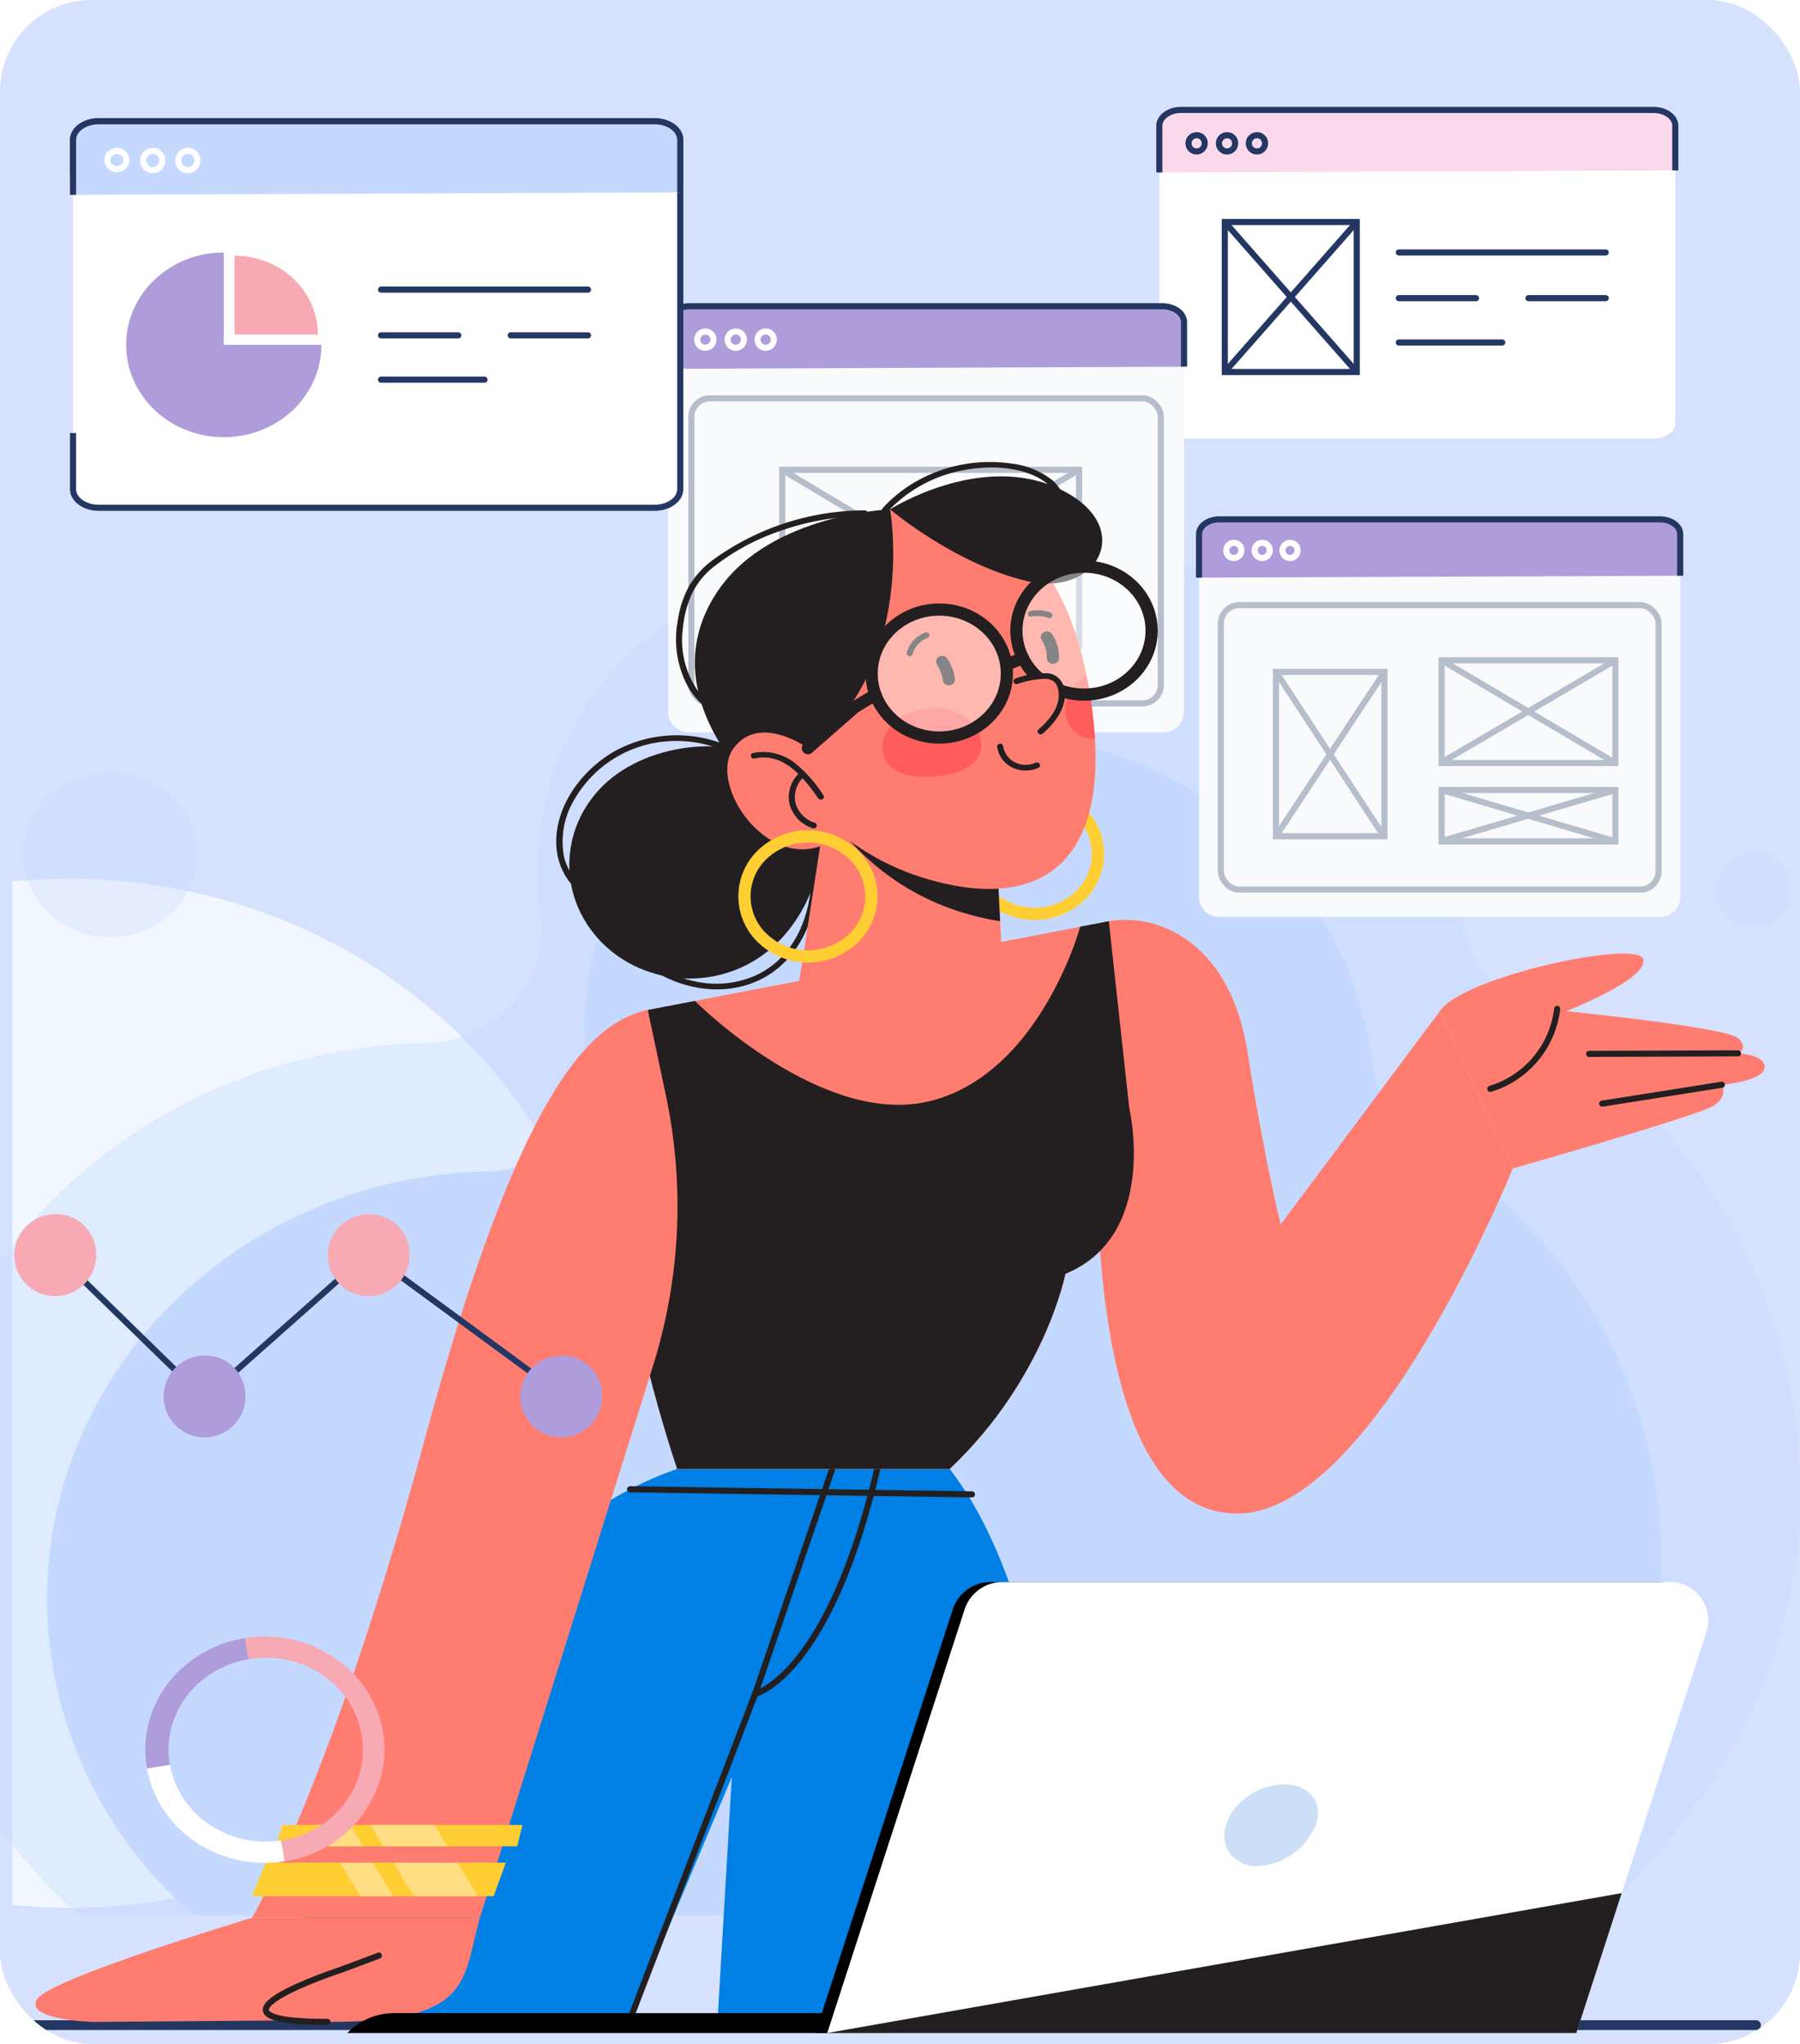 <svg xmlns="http://www.w3.org/2000/svg" xmlns:xlink="http://www.w3.org/1999/xlink" width="295" height="335" viewBox="0 0 295 335">
  <defs>
    <clipPath id="clip-path">
      <rect id="Rectángulo_403813" data-name="Rectángulo 403813" width="295" height="335" rx="15" fill="#d6e1fd" opacity="0.49"/>
    </clipPath>
    <clipPath id="clip-path-2">
      <rect id="Rectángulo_403795" data-name="Rectángulo 403795" width="138" height="285" fill="#f2f6ff" opacity="0.4"/>
    </clipPath>
    <filter id="Elipse_11714" x="-152.842" y="68.91" width="328.465" height="318.899" filterUnits="userSpaceOnUse">
      <feOffset dx="9.39" dy="9.39" input="SourceAlpha"/>
      <feGaussianBlur stdDeviation="25.04" result="blur"/>
      <feFlood flood-opacity="0.078"/>
      <feComposite operator="in" in2="blur"/>
      <feComposite in="SourceGraphic"/>
    </filter>
    <clipPath id="clip-path-3">
      <rect id="Rectángulo_403811" data-name="Rectángulo 403811" width="283.377" height="256.154" fill="none"/>
    </clipPath>
    <clipPath id="clip-path-5">
      <rect id="Rectángulo_403808" data-name="Rectángulo 403808" width="22.161" height="20.972" fill="none"/>
    </clipPath>
    <clipPath id="clip-path-7">
      <rect id="Rectángulo_403812" data-name="Rectángulo 403812" width="223.071" height="73.905" fill="none"/>
    </clipPath>
  </defs>
  <g id="Enmascarar_grupo_1098749" data-name="Enmascarar grupo 1098749" clip-path="url(#clip-path)">
    <rect id="Rectángulo_403794" data-name="Rectángulo 403794" width="295" height="335" rx="15" fill="#d6e1fd"/>
    <g id="Enmascarar_grupo_1098748" data-name="Enmascarar grupo 1098748" transform="translate(2 90)" clip-path="url(#clip-path-2)">
      <g transform="matrix(1, 0, 0, 1, -2, -90)" filter="url(#Elipse_11714)">
        <ellipse id="Elipse_11714-2" data-name="Elipse 11714" cx="89.112" cy="84.33" rx="89.112" ry="84.33" transform="translate(-87.11 134.64)" fill="#f2f6ff"/>
      </g>
    </g>
    <g id="Grupo_1102988" data-name="Grupo 1102988" transform="translate(-15.107 18.019)">
      <g id="Grupo_1102978" data-name="Grupo 1102978" transform="translate(0 68.269)">
        <g id="Grupo_1102975" data-name="Grupo 1102975" opacity="0.41">
          <path id="Trazado_885016" data-name="Trazado 885016" d="M472.395,332.127c1.71-36.195-17.226-67.28-45.8-84.8a20,20,0,0,1-9.54-14.692c-.038-.327-.077-.655-.125-.973-5.236-39.74-44.492-67.661-86.294-62.279-39.986,5.146-68.78,25.148-64.524,63.652.019.182.038.445.067.782.74,10.492-7.965,19.32-19.042,19.566-2.325.055-4.66.191-7.013.427-47.711,4.719-82.317,45.286-77.235,90.582a80.695,80.695,0,0,0,27.746,51.969h248.68C458.224,379.241,471.29,355.493,472.395,332.127Z" transform="translate(-162.394 -168.719)" fill="#c5d9ff"/>
        </g>
        <ellipse id="Elipse_11715" data-name="Elipse 11715" cx="14.219" cy="13.456" rx="14.219" ry="13.456" transform="translate(18.971 40.405)" fill="#c5d9ff" opacity="0.31"/>
        <ellipse id="Elipse_11716" data-name="Elipse 11716" cx="9.031" cy="8.546" rx="9.031" ry="8.546" transform="translate(265.153 7.574)" fill="#c5d9ff" opacity="0.31"/>
        <path id="Trazado_885017" data-name="Trazado 885017" d="M483.178,233.249a6.158,6.158,0,1,1-6.149-5.819A5.99,5.99,0,0,1,483.178,233.249Z" transform="translate(-174.503 -174.051)" fill="#c5d9ff" opacity="0.31"/>
        <path id="Trazado_885018" data-name="Trazado 885018" d="M450.528,344.918c1.46-30.867-14.69-57.379-39.064-72.326a17.076,17.076,0,0,1-8.138-12.529c-.029-.273-.067-.555-.106-.836-4.467-33.894-37.94-57.706-73.593-53.114C295.521,210.5,270.974,227.561,274.6,260.4c.019.155.038.382.058.664.634,8.946-6.793,16.474-16.237,16.684q-2.969.068-5.985.364c-40.688,4.028-70.2,38.622-65.869,77.253a68.773,68.773,0,0,0,23.663,44.314H422.321c16.121-14.6,27.266-34.858,28.208-54.778Z" transform="translate(-163.327 -172.064)" fill="#c5d9ff"/>
        <path id="Trazado_885019" data-name="Trazado 885019" d="M465.634,419.82H171.865a.8.8,0,1,1,0-1.6H465.634a.8.8,0,1,1,0,1.6Z" transform="translate(-162.733 -173.398)" fill="#243762"/>
      </g>
      <g id="Grupo_1102987" data-name="Grupo 1102987" transform="translate(205.107 0)">
        <g id="Grupo_1102986" data-name="Grupo 1102986">
          <g id="Grupo_1102985" data-name="Grupo 1102985">
            <path id="Trazado_885054" data-name="Trazado 885054" d="M419.111,276.411H341.694c-1.979,0-3.574-1.164-3.574-2.6V225.16c0-1.437,1.6-2.6,3.574-2.6h77.417c1.979,0,3.574,1.164,3.574,2.6v48.65C422.685,275.247,421.081,276.411,419.111,276.411Z" transform="translate(-338.11 -222.56)" fill="#fff"/>
            <rect id="Rectángulo_403798" data-name="Rectángulo 403798" width="21.626" height="24.584" transform="translate(10.732 18.365)" fill="none" stroke="#243762" stroke-miterlimit="10" stroke-width="1"/>
            <line id="Línea_771" data-name="Línea 771" x2="21.626" y2="24.584" transform="translate(10.732 18.365)" fill="none" stroke="#243762" stroke-miterlimit="10" stroke-width="1"/>
            <line id="Línea_772" data-name="Línea 772" x1="21.626" y2="24.584" transform="translate(10.732 18.365)" fill="none" stroke="#243762" stroke-miterlimit="10" stroke-width="1"/>
            <path id="Trazado_885055" data-name="Trazado 885055" d="M338.11,232.806V225.16c0-1.437,1.6-2.6,3.574-2.6H419.1c1.979,0,3.574,1.164,3.574,2.6v7.31" transform="translate(-338.11 -222.56)" fill="#f9d9eb" stroke="#243762" stroke-miterlimit="10" stroke-width="1"/>
            <path id="Trazado_885056" data-name="Trazado 885056" d="M422.175,233.47h0Z" transform="translate(-338.11 -223.551)" fill="#f7a9b4" stroke="#243762" stroke-miterlimit="10" stroke-width="1"/>
            <path id="Trazado_885057" data-name="Trazado 885057" d="M345.742,228.375a1.328,1.328,0,1,1-1.326-1.255A1.294,1.294,0,0,1,345.742,228.375Z" transform="translate(-338.305 -222.974)" fill="none" stroke="#243762" stroke-miterlimit="10" stroke-width="1"/>
            <path id="Trazado_885058" data-name="Trazado 885058" d="M350.932,228.375a1.328,1.328,0,1,1-1.326-1.255A1.294,1.294,0,0,1,350.932,228.375Z" transform="translate(-338.509 -222.974)" fill="none" stroke="#243762" stroke-miterlimit="10" stroke-width="1"/>
            <path id="Trazado_885059" data-name="Trazado 885059" d="M356.032,228.375a1.328,1.328,0,1,1-1.326-1.255A1.294,1.294,0,0,1,356.032,228.375Z" transform="translate(-338.709 -222.974)" fill="none" stroke="#243762" stroke-miterlimit="10" stroke-width="1"/>
            <line id="Línea_773" data-name="Línea 773" x2="33.914" transform="translate(39.247 23.357)" fill="#f7a9b4" stroke="#243762" stroke-linecap="round" stroke-miterlimit="10" stroke-width="1"/>
            <line id="Línea_774" data-name="Línea 774" x2="16.957" transform="translate(39.247 38.113)" fill="#f7a9b4" stroke="#243762" stroke-linecap="round" stroke-miterlimit="10" stroke-width="1"/>
            <line id="Línea_775" data-name="Línea 775" x2="12.663" transform="translate(39.247 30.849)" fill="#f7a9b4" stroke="#243762" stroke-linecap="round" stroke-miterlimit="10" stroke-width="1"/>
            <line id="Línea_776" data-name="Línea 776" x2="12.663" transform="translate(60.498 30.849)" fill="#f7a9b4" stroke="#243762" stroke-linecap="round" stroke-miterlimit="10" stroke-width="1"/>
          </g>
        </g>
      </g>
    </g>
    <g id="Grupo_1103011" data-name="Grupo 1103011" transform="translate(11.971 19.873)">
      <g id="Grupo_1102981" data-name="Grupo 1102981" transform="translate(97.514 30.319)">
        <path id="Trazado_885037" data-name="Trazado 885037" d="M377.751,256.6H300.334a3.474,3.474,0,0,1-3.574-3.373V190.123a3.48,3.48,0,0,1,3.574-3.373h77.417a3.474,3.474,0,0,1,3.574,3.373v63.106A3.48,3.48,0,0,1,377.751,256.6Z" transform="translate(-296.75 -186.75)" fill="#fff"/>
        <path id="Trazado_885038" data-name="Trazado 885038" d="M377.751,256.6H300.334a3.474,3.474,0,0,1-3.574-3.373V190.123a3.48,3.48,0,0,1,3.574-3.373h77.417a3.474,3.474,0,0,1,3.574,3.373v63.106A3.48,3.48,0,0,1,377.751,256.6Z" transform="translate(-296.75 -186.75)" fill="#ecf1f7" opacity="0.36"/>
        <path id="Trazado_885039" data-name="Trazado 885039" d="M296.75,197V189.35c0-1.437,1.6-2.6,3.574-2.6h77.417c1.979,0,3.574,1.164,3.574,2.6v7.31" transform="translate(-296.75 -186.75)" fill="#af9cda" stroke="#243762" stroke-miterlimit="10" stroke-width="1"/>
        <path id="Trazado_885040" data-name="Trazado 885040" d="M380.815,197.66h0Z" transform="translate(-296.75 -187.741)" fill="#f7a9b4" stroke="#243762" stroke-miterlimit="10" stroke-width="1"/>
        <path id="Trazado_885041" data-name="Trazado 885041" d="M304.382,192.565a1.328,1.328,0,1,1-1.326-1.255A1.294,1.294,0,0,1,304.382,192.565Z" transform="translate(-296.945 -187.164)" fill="none" stroke="#fff" stroke-miterlimit="10" stroke-width="1"/>
        <path id="Trazado_885042" data-name="Trazado 885042" d="M309.572,192.565a1.328,1.328,0,1,1-1.326-1.255A1.294,1.294,0,0,1,309.572,192.565Z" transform="translate(-297.149 -187.164)" fill="none" stroke="#fff" stroke-miterlimit="10" stroke-width="1"/>
        <path id="Trazado_885043" data-name="Trazado 885043" d="M314.672,192.565a1.328,1.328,0,1,1-1.326-1.255A1.294,1.294,0,0,1,314.672,192.565Z" transform="translate(-297.349 -187.164)" fill="none" stroke="#fff" stroke-miterlimit="10" stroke-width="1"/>
        <g id="Grupo_1102980" data-name="Grupo 1102980" transform="translate(3.824 15.092)" opacity="0.31">
          <rect id="Rectángulo_403797" data-name="Rectángulo 403797" width="76.937" height="49.996" rx="3.02" fill="none" stroke="#243762" stroke-miterlimit="10" stroke-width="1"/>
          <path id="Trazado_885044" data-name="Trazado 885044" d="M364.873,245.125H316.23V216.24h48.643Z" transform="translate(-301.338 -204.521)" fill="none" stroke="#243762" stroke-miterlimit="10" stroke-width="1"/>
          <line id="Línea_769" data-name="Línea 769" x1="47.519" y1="28.421" transform="translate(14.892 11.719)" fill="none" stroke="#243762" stroke-miterlimit="10" stroke-width="1"/>
          <line id="Línea_770" data-name="Línea 770" y1="28.885" x2="48.643" transform="translate(14.892 11.719)" fill="none" stroke="#243762" stroke-miterlimit="10" stroke-width="1"/>
        </g>
      </g>
      <g id="Grupo_1103016" data-name="Grupo 1103016" transform="translate(184.54 65.245)">
        <path id="Trazado_885020" data-name="Trazado 885020" d="M400.815,392.508H328.623a3.239,3.239,0,0,1-3.333-3.145V330.515a3.245,3.245,0,0,1,3.333-3.145h72.192a3.239,3.239,0,0,1,3.333,3.145v58.847A3.245,3.245,0,0,1,400.815,392.508Z" transform="translate(-325.281 -327.37)" fill="#fff"/>
        <path id="Trazado_885021" data-name="Trazado 885021" d="M400.815,392.508H328.623a3.239,3.239,0,0,1-3.333-3.145V330.515a3.245,3.245,0,0,1,3.333-3.145h72.192a3.239,3.239,0,0,1,3.333,3.145v58.847A3.245,3.245,0,0,1,400.815,392.508Z" transform="translate(-325.281 -327.37)" fill="#ecf1f7" opacity="0.36"/>
        <path id="Trazado_885022" data-name="Trazado 885022" d="M325.28,336.925v-7.13c0-1.34,1.5-2.425,3.333-2.425H400.8c1.846,0,3.333,1.085,3.333,2.425v6.816" transform="translate(-325.28 -327.37)" fill="#af9cda" stroke="#243762" stroke-miterlimit="10" stroke-width="1"/>
        <path id="Trazado_885023" data-name="Trazado 885023" d="M403.671,338.27h0Z" transform="translate(-325.28 -329.029)" fill="#f7a9b4" stroke="#243762" stroke-miterlimit="10" stroke-width="1"/>
        <path id="Trazado_885024" data-name="Trazado 885024" d="M332.733,333.09a1.238,1.238,0,1,1-1.236-1.17A1.207,1.207,0,0,1,332.733,333.09Z" transform="translate(-325.798 -328.062)" fill="none" stroke="#fff" stroke-miterlimit="10" stroke-width="1"/>
        <path id="Trazado_885025" data-name="Trazado 885025" d="M337.923,333.09a1.238,1.238,0,1,1-1.236-1.17A1.207,1.207,0,0,1,337.923,333.09Z" transform="translate(-326.339 -328.062)" fill="none" stroke="#fff" stroke-miterlimit="10" stroke-width="1"/>
        <path id="Trazado_885026" data-name="Trazado 885026" d="M343.013,333.09a1.238,1.238,0,1,1-1.236-1.17A1.207,1.207,0,0,1,343.013,333.09Z" transform="translate(-326.868 -328.062)" fill="none" stroke="#fff" stroke-miterlimit="10" stroke-width="1"/>
        <g id="Grupo_1102976" data-name="Grupo 1102976" transform="translate(3.566 14.065)" opacity="0.31">
          <rect id="Rectángulo_403796" data-name="Rectángulo 403796" width="71.744" height="46.622" rx="3.02" fill="none" stroke="#243762" stroke-miterlimit="10" stroke-width="1"/>
          <path id="Trazado_885027" data-name="Trazado 885027" d="M357.134,383.794H339.35V356.85h17.784Z" transform="translate(-330.31 -345.922)" fill="none" stroke="#243762" stroke-miterlimit="10" stroke-width="1"/>
          <line id="Línea_759" data-name="Línea 759" x1="17.381" y1="26.503" transform="translate(9.04 10.928)" fill="none" stroke="#243762" stroke-miterlimit="10" stroke-width="1"/>
          <line id="Línea_760" data-name="Línea 760" y1="26.944" x2="17.784" transform="translate(9.04 10.928)" fill="none" stroke="#243762" stroke-miterlimit="10" stroke-width="1"/>
          <path id="Trazado_885028" data-name="Trazado 885028" d="M369.66,371.458V354.62h28.472v16.838Z" transform="translate(-333.466 -345.582)" fill="none" stroke="#243762" stroke-miterlimit="10" stroke-width="1"/>
          <line id="Línea_761" data-name="Línea 761" y1="16.448" x2="28.006" transform="translate(36.66 9.038)" fill="none" stroke="#243762" stroke-miterlimit="10" stroke-width="1"/>
          <line id="Línea_762" data-name="Línea 762" x2="28.472" y2="16.838" transform="translate(36.194 9.038)" fill="none" stroke="#243762" stroke-miterlimit="10" stroke-width="1"/>
          <path id="Trazado_885029" data-name="Trazado 885029" d="M369.66,388.119V379.7h28.472v8.419Z" transform="translate(-333.466 -349.399)" fill="none" stroke="#243762" stroke-miterlimit="10" stroke-width="1"/>
          <line id="Línea_763" data-name="Línea 763" y1="8.224" x2="28.006" transform="translate(36.66 30.301)" fill="none" stroke="#243762" stroke-miterlimit="10" stroke-width="1"/>
          <line id="Línea_764" data-name="Línea 764" x2="28.472" y2="8.419" transform="translate(36.194 30.301)" fill="none" stroke="#243762" stroke-miterlimit="10" stroke-width="1"/>
        </g>
      </g>
      <g id="Grupo_1102979" data-name="Grupo 1102979" transform="translate(0 0)">
        <path id="Trazado_885030" data-name="Trazado 885030" d="M383.74,303.236v-5.791c0-1.691,1.883-3.055,4.208-3.055h91.1c2.325,0,4.208,1.373,4.208,3.055v57.242c0,1.691-1.883,3.055-4.208,3.055h-91.1c-2.325,0-4.208-1.373-4.208-3.055V345.5" transform="translate(-383.74 -294.39)" fill="#fff" stroke="#243762" stroke-miterlimit="10" stroke-width="1"/>
        <path id="Trazado_885031" data-name="Trazado 885031" d="M383.74,306.446v-9c0-1.691,1.883-3.055,4.208-3.055h91.1c2.325,0,4.208,1.373,4.208,3.055v8.61" transform="translate(-383.74 -294.39)" fill="#c5d9ff" stroke="#243762" stroke-miterlimit="10" stroke-width="1"/>
        <path id="Trazado_885032" data-name="Trazado 885032" d="M482.659,307.22h0Z" transform="translate(-383.74 -295.555)" fill="#f7a9b4" stroke="#243762" stroke-miterlimit="10" stroke-width="1"/>
        <ellipse id="Elipse_11717" data-name="Elipse 11717" cx="1.566" cy="1.482" rx="1.566" ry="1.482" transform="translate(5.62 4.873)" fill="none" stroke="#fff" stroke-miterlimit="10" stroke-width="1"/>
        <path id="Trazado_885033" data-name="Trazado 885033" d="M398.832,301.232a1.568,1.568,0,1,1-1.566-1.482A1.526,1.526,0,0,1,398.832,301.232Z" transform="translate(-384.209 -294.877)" fill="none" stroke="#fff" stroke-miterlimit="10" stroke-width="1"/>
        <path id="Trazado_885034" data-name="Trazado 885034" d="M404.822,301.232a1.568,1.568,0,1,1-1.566-1.482A1.526,1.526,0,0,1,404.822,301.232Z" transform="translate(-384.444 -294.877)" fill="none" stroke="#fff" stroke-miterlimit="10" stroke-width="1"/>
        <path id="Trazado_885035" data-name="Trazado 885035" d="M408.8,333.178V318.04c-8.829,0-16,6.773-16,15.138s7.158,15.138,16,15.138,16-6.773,16-15.138Z" transform="translate(-384.096 -296.538)" fill="#af9cda"/>
        <path id="Trazado_885036" data-name="Trazado 885036" d="M424.952,331.559c0-7.146-6.12-12.929-13.662-12.929v12.929Z" transform="translate(-384.821 -296.591)" fill="#f7a9b4"/>
        <line id="Línea_765" data-name="Línea 765" x2="33.914" transform="translate(50.478 27.594)" fill="#f7a9b4" stroke="#243762" stroke-linecap="round" stroke-miterlimit="10" stroke-width="1"/>
        <line id="Línea_766" data-name="Línea 766" x2="16.957" transform="translate(50.478 42.35)" fill="#f7a9b4" stroke="#243762" stroke-linecap="round" stroke-miterlimit="10" stroke-width="1"/>
        <line id="Línea_767" data-name="Línea 767" x2="12.663" transform="translate(50.478 35.085)" fill="#f7a9b4" stroke="#243762" stroke-linecap="round" stroke-miterlimit="10" stroke-width="1"/>
        <line id="Línea_768" data-name="Línea 768" x2="12.663" transform="translate(71.73 35.085)" fill="#f7a9b4" stroke="#243762" stroke-linecap="round" stroke-miterlimit="10" stroke-width="1"/>
      </g>
    </g>
    <g id="Grupo_1103010" data-name="Grupo 1103010" transform="translate(5.811 75.706)">
      <g id="Grupo_1103009" data-name="Grupo 1103009" clip-path="url(#clip-path-3)">
        <g id="Grupo_1103008" data-name="Grupo 1103008">
          <g id="Grupo_1103007" data-name="Grupo 1103007" clip-path="url(#clip-path-3)">
            <path id="Trazado_885060" data-name="Trazado 885060" d="M149.832,174.412c21.386,27.451,19.066,90.2,19.066,90.2h-57.1l2.327-39.713-16.67,39.713H37.691s23.144-75.086,67.481-90.2Z" transform="translate(0 -9.361)" fill="#007fe5"/>
            <path id="Trazado_885061" data-name="Trazado 885061" d="M97.451,264.565l20.506-53.343s12.241-2.932,20.2-37.689" transform="translate(0 -9.314)" fill="none" stroke="#231f20" stroke-linecap="round" stroke-miterlimit="10" stroke-width="1"/>
            <line id="Línea_777" data-name="Línea 777" y1="36.857" x2="12.617" transform="translate(117.958 165.051)" fill="none" stroke="#231f20" stroke-linecap="round" stroke-miterlimit="10" stroke-width="1"/>
            <line id="Línea_778" data-name="Línea 778" x1="56.03" y1="0.837" transform="translate(97.451 168.377)" fill="none" stroke="#231f20" stroke-linecap="round" stroke-miterlimit="10" stroke-width="1"/>
            <path id="Trazado_885062" data-name="Trazado 885062" d="M175.91,79.53c8.764-1.445,20.032,4.084,22.744,21.461s5.425,28.237,5.425,28.237l26.083-34.951,11.954,25.775s-22.8,56.566-45.131,56.566c-32.829,0-21.075-97.088-21.075-97.088" transform="translate(0 -4.257)" fill="#ff7d70"/>
            <path id="Trazado_885063" data-name="Trazado 885063" d="M230.162,94.591c3.808-5.732,32.394-11.76,33.326-8.525S250.9,94.591,250.9,94.591,277.159,97.239,279.023,99s0,2.5,0,2.5,4.506.148,4.35,2.353-6.991,2.794-6.991,2.794,1.088,1.764-1.243,3.381-33.023,10.338-33.023,10.338Z" transform="translate(0 -4.571)" fill="#ff7d70"/>
            <path id="Trazado_885064" data-name="Trazado 885064" d="M238.431,107.836a15.6,15.6,0,0,0,10.961-13.1" transform="translate(0 -5.085)" fill="none" stroke="#231f20" stroke-linecap="round" stroke-miterlimit="10" stroke-width="1"/>
            <line id="Línea_779" data-name="Línea 779" y1="0.086" x2="24.389" transform="translate(254.634 96.931)" fill="none" stroke="#231f20" stroke-linecap="round" stroke-miterlimit="10" stroke-width="1"/>
            <line id="Línea_780" data-name="Línea 780" x1="19.613" y2="3.098" transform="translate(256.769 102.077)" fill="none" stroke="#231f20" stroke-linecap="round" stroke-miterlimit="10" stroke-width="1"/>
            <path id="Trazado_885065" data-name="Trazado 885065" d="M168.792,137.334s-3.32,17.185-18.96,31.986h-44.66s-10.01-29.223-8.76-46l3.94-29.223,14.5-2.792,56.37-10.854v-.009l4.69-.9,3.34,30.547s4.96,20.923-10.46,27.245" transform="translate(0 -4.269)" fill="#ff7d70"/>
            <path id="Trazado_885066" data-name="Trazado 885066" d="M168.792,137.334s-3.32,17.185-18.96,31.986h-44.66s-10.01-29.223-8.76-46l3.94-29.223,7.719-1.486s20.971,21.037,38.831,16.343c17.65-4.637,24.16-27.926,24.32-28.5v-.009l4.69-.9,3.34,30.547s4.96,20.923-10.46,27.245" transform="translate(0 -4.269)" fill="#231f20"/>
            <path id="Trazado_885067" data-name="Trazado 885067" d="M100.354,94.917c-9.322,2.033-20.895,12.672-36.436,69.935s-28.437,78.855-28.437,78.855H72.846l28.343-90.389a87.548,87.548,0,0,0,2.13-44.4Z" transform="translate(0 -5.095)" fill="#ff7d70"/>
            <path id="Trazado_885068" data-name="Trazado 885068" d="M77.092,242.6l-2,5.479H35.482l2.28-5.479Z" transform="translate(0 -13.021)" fill="#ffce33"/>
            <path id="Trazado_885069" data-name="Trazado 885069" d="M79.822,236.062l-.87,3.5h-39.6l1.14-3.5Z" transform="translate(0 -12.67)" fill="#ffce33"/>
            <path id="Trazado_885070" data-name="Trazado 885070" d="M53.662,239.563h-5.4l-2.13-3.5h5.39Z" transform="translate(0 -12.67)" fill="#ffde83"/>
            <path id="Trazado_885071" data-name="Trazado 885071" d="M67.522,239.563h-10.5l-2.14-3.5h10.5Z" transform="translate(0 -12.67)" fill="#ffde83"/>
            <path id="Trazado_885072" data-name="Trazado 885072" d="M58.642,248.081h-5.39L49.9,242.6h5.4Z" transform="translate(0 -13.021)" fill="#ffde83"/>
            <path id="Trazado_885073" data-name="Trazado 885073" d="M72.5,248.081H62l-3.34-5.479h10.5Z" transform="translate(0 -13.021)" fill="#ffde83"/>
            <path id="Trazado_885074" data-name="Trazado 885074" d="M35.481,252.147S2.45,262.054.275,265.485s9.244,3.729,9.244,3.729l46.812-.369,16.515-16.7Z" transform="translate(0 -13.534)" fill="#ff7d70"/>
            <path id="Trazado_885075" data-name="Trazado 885075" d="M72.846,252.147c-2.968,10.435-1.065,17.067-24.991,17.067s2.175-8.534,2.175-8.534Z" transform="translate(0 -13.534)" fill="#ff7d70"/>
            <path id="Trazado_885076" data-name="Trazado 885076" d="M47.855,269.565c-23.926,0,2.175-8.534,2.175-8.534l6.257-2.339" transform="translate(0 -13.885)" fill="none" stroke="#231f20" stroke-linecap="round" stroke-miterlimit="10" stroke-width="1"/>
            <path id="Trazado_885077" data-name="Trazado 885077" d="M171.6,60.889a10.812,10.812,0,0,0-14.666-1.012,9.477,9.477,0,0,0-1.069,13.879,10.812,10.812,0,0,0,14.666,1.012A9.477,9.477,0,0,0,171.6,60.889Z" transform="translate(0 -3.085)" fill="none" stroke="#ffce33" stroke-miterlimit="10" stroke-width="2"/>
            <path id="Trazado_885078" data-name="Trazado 885078" d="M125.9,56.154c-6.1-8.534-20.717-8.718-29.736-2.948s-11.387,17.365-5.29,25.9,18.35,10.776,27.368,5.007S132,64.688,125.9,56.154" transform="translate(0 -2.643)" fill="#231f20"/>
            <path id="Trazado_885079" data-name="Trazado 885079" d="M115.1,49.861a21.142,21.142,0,0,0-20.191.1C89.2,53.218,84.7,59.645,85.429,66.144a10.43,10.43,0,0,0,2.211,5.365,26,26,0,0,0,4.387,4.1c.491.388,1.2-.278.707-.669-2.663-2.106-5.341-4.383-6.119-7.727a13.391,13.391,0,0,1,1.8-9.5,19.149,19.149,0,0,1,15.158-9.383A20.239,20.239,0,0,1,114.6,50.678c.559.3,1.064-.513.5-.817" transform="translate(0 -2.541)" fill="#231f20"/>
            <path id="Trazado_885080" data-name="Trazado 885080" d="M127.231,66.051c.279,5.665.013,11.68-3.31,16.6a14.206,14.206,0,0,1-5.984,5.078,16.035,16.035,0,0,1-8.263,1.2,19.111,19.111,0,0,1-9-3.617c-.511-.371-1.009.45-.505.817,4.789,3.477,11.23,4.947,17.007,2.918,5.582-1.962,9.014-6.856,10.326-12.185a37.418,37.418,0,0,0,.728-10.817c-.03-.607-1.03-.609-1,0" transform="translate(0 -3.521)" fill="#231f20"/>
            <path id="Trazado_885081" data-name="Trazado 885081" d="M158.312,82.762s-33.45,7.183-33.31,6.52c.11-.53,3.05-19.542,4.19-26.914.28-1.789.45-2.886.45-2.886l1.84.379,25.96,5.337.66,13.267.01.227Z" transform="translate(0 -3.193)" fill="#ff7d70"/>
            <path id="Trazado_885082" data-name="Trazado 885082" d="M158.1,78.487a42.8,42.8,0,0,1-5.62-1.259,40.769,40.769,0,0,1-21.39-14.838c.18-1.173.32-2.044.39-2.508l25.96,5.337Z" transform="translate(0 -3.214)" fill="#231f20"/>
            <path id="Trazado_885083" data-name="Trazado 885083" d="M146.222,68.8c-19.65-5.735-28.85-23.734-28.85-34.617s8.15-22.75,19.23-25.324c11-2.555,29.84-2.186,35.63,26.5.04.2.08.4.12.606a76.114,76.114,0,0,1,1.29,9.823c1.28,21.5-10.17,28.049-27.42,23.015" transform="translate(0 -0.422)" fill="#ff7d70"/>
            <path id="Trazado_885084" data-name="Trazado 885084" d="M140.059,8.213s5.99,33.077-22.686,44.96c0,0-16.721-15.578-5.326-31.891,8.605-12.319,28.012-13.069,28.012-13.069" transform="translate(0 -0.441)" fill="#231f20"/>
            <path id="Trazado_885085" data-name="Trazado 885085" d="M140.059,7.906s14.771-9.417,27.66-3.392,6.523,17.93-5.28,15.137-22.38-11.746-22.38-11.746" transform="translate(0 -0.134)" fill="#231f20"/>
            <path id="Trazado_885086" data-name="Trazado 885086" d="M139.573,8.239A22.553,22.553,0,0,1,151.4,1.5c4.316-.957,9.658-.917,13.509,1.415a7.242,7.242,0,0,1,3.369,6.919c-.026.608.974.608,1,0a8.242,8.242,0,0,0-2.535-6.768,13.185,13.185,0,0,0-6.7-2.78,24.478,24.478,0,0,0-14.608,2.326,22.418,22.418,0,0,0-6.576,4.959c-.417.46.287,1.133.707.669" transform="translate(0 0)" fill="#231f20"/>
            <path id="Trazado_885087" data-name="Trazado 885087" d="M135.915,8.391a42.568,42.568,0,0,0-24.571,7.892,14.744,14.744,0,0,0-4.2,4.475,17.085,17.085,0,0,0-1.9,5.854,16.322,16.322,0,0,0,1.792,10.855c2.354,3.924,6.711,5.917,10.884,7.7.582.249,1.091-.567.505-.818-3.55-1.518-7.375-3.144-9.742-6.21a14.481,14.481,0,0,1-2.6-10.2,18.033,18.033,0,0,1,1.39-5.641,12.619,12.619,0,0,1,3.679-4.654,36.553,36.553,0,0,1,10.94-5.89,42.833,42.833,0,0,1,13.824-2.422.473.473,0,1,0,0-.946" transform="translate(0 -0.45)" fill="#231f20"/>
            <path id="Trazado_885088" data-name="Trazado 885088" d="M157.623,49.4a4.53,4.53,0,0,0,2.3,3.222,5.072,5.072,0,0,0,4.482.121c.58-.263.073-1.08-.505-.818a3.968,3.968,0,0,1-3.55-.164,3.632,3.632,0,0,1-1.768-2.614.507.507,0,0,0-.615-.33.484.484,0,0,0-.349.582" transform="translate(0 -2.619)" fill="#231f20"/>
            <path id="Trazado_885089" data-name="Trazado 885089" d="M164.906,30.779c.083.128.162.258.235.391.034.062.067.125.1.188s.061.185.1.219l-.039-.088.035.084c.03.074.059.15.087.225.048.132.092.266.131.4s.073.272.1.409c.017.079.032.157.045.237,0,.019.007.039.01.059.016.1.013.079-.009-.073a2.393,2.393,0,0,0,.039.418c.01.16.012.32.009.48a.983.983,0,0,0,1,.946.993.993,0,0,0,1-.946,7,7,0,0,0-1.122-3.9,1.046,1.046,0,0,0-1.368-.34.933.933,0,0,0-.359,1.295" transform="translate(0 -1.576)" fill="#231f20"/>
            <path id="Trazado_885090" data-name="Trazado 885090" d="M147.735,35a7.938,7.938,0,0,1,.53.979c-.034-.075-.068-.15-.1-.225a7.469,7.469,0,0,1,.567,1.967.95.95,0,0,0,.46.565,1.067,1.067,0,0,0,.77.1,1,1,0,0,0,.6-.434c.034-.076.067-.151.1-.226a.916.916,0,0,0,0-.5,8.118,8.118,0,0,0-1.2-3.173,1.046,1.046,0,0,0-1.368-.34A.933.933,0,0,0,147.735,35" transform="translate(0 -1.802)" fill="#231f20"/>
            <path id="Trazado_885091" data-name="Trazado 885091" d="M143.758,33.077a4.162,4.162,0,0,1,.156-.476l.042-.1c-.039.09.02-.04.023-.046.035-.072.072-.143.111-.214a4.225,4.225,0,0,1,.273-.427c.043-.06.088-.118.134-.176-.059.073.023-.026.036-.04.029-.034.059-.067.089-.1a4.671,4.671,0,0,1,.352-.342c.062-.054.126-.106.191-.157.012-.009.114-.084.075-.057s.051-.035.06-.041a4.408,4.408,0,0,1,.425-.256c.08-.042.161-.082.244-.119l.125-.055c-.08.034.027-.01.05-.019a.481.481,0,0,0,.349-.582.509.509,0,0,0-.615-.33,4.933,4.933,0,0,0-3.084,3.286.477.477,0,0,0,.349.582.513.513,0,0,0,.615-.33" transform="translate(0 -1.584)" fill="#231f20"/>
            <path id="Trazado_885092" data-name="Trazado 885092" d="M163.267,26.723a5.161,5.161,0,0,1,1.4-.074,4.438,4.438,0,0,1,.644.1,5.6,5.6,0,0,1,.724.215.507.507,0,0,0,.615-.33.483.483,0,0,0-.349-.582,6.146,6.146,0,0,0-3.3-.24.473.473,0,0,0-.349.582.517.517,0,0,0,.615.33" transform="translate(0 -1.379)" fill="#231f20"/>
            <path id="Trazado_885093" data-name="Trazado 885093" d="M154.988,48.289c.3,3.451-3.2,5.219-7.658,5.561s-8.209-.87-8.505-4.322,3.084-6.527,7.547-6.868,8.321,2.178,8.616,5.63" transform="translate(0 -2.288)" fill="#ff5c5c"/>
            <path id="Trazado_885094" data-name="Trazado 885094" d="M173.642,47.341a4.566,4.566,0,0,1-4.4-2.621c-1.21-2.669.11-5.858,2.99-7.807.04.2.08.4.12.606a76.114,76.114,0,0,1,1.29,9.823" transform="translate(0 -1.981)" fill="#ff5c5c"/>
            <path id="Trazado_885095" data-name="Trazado 885095" d="M131.844,59.788c0,2.27-.98,4.745-2.406,5.391-9.739,4.417-19.276-9.986-15.015-15.746s12.175,0,12.175,0Z" transform="translate(0 -2.516)" fill="#ff7d70"/>
            <path id="Trazado_885096" data-name="Trazado 885096" d="M117.874,51.31c4.776-1.114,8.135,3.284,10.411,6.518.355.505,1.221.031.863-.477a21.305,21.305,0,0,0-4.839-5.417,8.435,8.435,0,0,0-6.7-1.537c-.624.146-.36,1.058.266.912" transform="translate(0 -2.695)" fill="#231f20"/>
            <path id="Trazado_885097" data-name="Trazado 885097" d="M125.343,53.728a5.368,5.368,0,0,0-1.739,5.3,5.7,5.7,0,0,0,3.84,3.9.475.475,0,1,0,.266-.912,4.705,4.705,0,0,1-3.142-3.243A4.445,4.445,0,0,1,126.05,54.4c.476-.413-.233-1.08-.707-.669" transform="translate(0 -2.877)" fill="#231f20"/>
            <path id="Trazado_885098" data-name="Trazado 885098" d="M134.465,68.258A10.812,10.812,0,0,0,119.8,67.246a9.477,9.477,0,0,0-1.069,13.879A10.812,10.812,0,0,0,133.4,82.137,9.477,9.477,0,0,0,134.465,68.258Z" transform="translate(0 -3.481)" fill="none" stroke="#ffce33" stroke-miterlimit="10" stroke-width="2"/>
            <g id="Grupo_1103003" data-name="Grupo 1103003" transform="translate(137.044 24.199)" opacity="0.45" style="mix-blend-mode: soft-light;isolation: isolate">
              <g id="Grupo_1103002" data-name="Grupo 1103002">
                <g id="Grupo_1103001" data-name="Grupo 1103001" clip-path="url(#clip-path-5)">
                  <path id="Trazado_885099" data-name="Trazado 885099" d="M159.205,36.058c0-5.792-4.961-10.486-11.081-10.486s-11.08,4.695-11.08,10.486,4.961,10.486,11.08,10.486,11.081-4.695,11.081-10.486" transform="translate(-137.044 -25.572)" fill="#fff"/>
                </g>
              </g>
            </g>
            <path id="Trazado_885100" data-name="Trazado 885100" d="M159.205,36.058c0-5.792-4.961-10.486-11.081-10.486s-11.08,4.695-11.08,10.486,4.961,10.486,11.08,10.486S159.205,41.85,159.205,36.058Z" transform="translate(0 -1.373)" fill="none" stroke="#231f20" stroke-linecap="round" stroke-miterlimit="10" stroke-width="2"/>
            <g id="Grupo_1103006" data-name="Grupo 1103006" transform="translate(160.765 17.164)" opacity="0.45" style="mix-blend-mode: soft-light;isolation: isolate">
              <g id="Grupo_1103005" data-name="Grupo 1103005">
                <g id="Grupo_1103004" data-name="Grupo 1103004" clip-path="url(#clip-path-5)">
                  <path id="Trazado_885101" data-name="Trazado 885101" d="M182.926,28.624c0-5.792-4.961-10.486-11.081-10.486s-11.08,4.695-11.08,10.486,4.961,10.486,11.08,10.486,11.081-4.695,11.081-10.486" transform="translate(-160.765 -18.138)" fill="#fff"/>
                </g>
              </g>
            </g>
            <path id="Trazado_885102" data-name="Trazado 885102" d="M182.926,28.624c0-5.792-4.961-10.486-11.081-10.486s-11.08,4.695-11.08,10.486,4.961,10.486,11.08,10.486S182.926,34.416,182.926,28.624Z" transform="translate(0 -0.974)" fill="none" stroke="#231f20" stroke-linecap="round" stroke-miterlimit="10" stroke-width="2"/>
            <path id="Trazado_885103" data-name="Trazado 885103" d="M137.663,40.3l-3.384,2.053L126.6,49.081" transform="translate(0 -2.163)" fill="none" stroke="#231f20" stroke-linecap="round" stroke-miterlimit="10" stroke-width="2"/>
            <line id="Línea_781" data-name="Línea 781" y1="1.039" x2="2.639" transform="translate(159.205 32.153)" fill="none" stroke="#231f20" stroke-linecap="round" stroke-miterlimit="10" stroke-width="2"/>
            <path id="Trazado_885104" data-name="Trazado 885104" d="M160.765,37.928a15.725,15.725,0,0,1,4.61-.853,3.22,3.22,0,0,1,1.6.366,2.667,2.667,0,0,1,1.141,1.892,5.857,5.857,0,0,1-.762,3.811,11.56,11.56,0,0,1-2.626,3.042" transform="translate(0 -1.99)" fill="#ff7d70"/>
            <path id="Trazado_885105" data-name="Trazado 885105" d="M160.9,38.357a16.1,16.1,0,0,1,4.205-.835,2.8,2.8,0,0,1,1.742.381,2.289,2.289,0,0,1,.766,1.4c.535,2.576-1.358,4.9-3.235,6.524-.476.412.233,1.08.707.669,2.2-1.909,4.278-4.724,3.428-7.7a2.96,2.96,0,0,0-2.832-2.2,14.647,14.647,0,0,0-5.047.857.475.475,0,1,0,.266.912" transform="translate(0 -1.963)" fill="#231f20"/>
          </g>
        </g>
      </g>
    </g>
    <g id="Grupo_1103012" data-name="Grupo 1103012" transform="translate(23.818 268.217)">
      <path id="Trazado_885045" data-name="Trazado 885045" d="M435.685,264.574c0-7.419,5.668-13.574,13.133-14.829l-.615-3.455c-10.664,1.709-17.851,11.283-16.044,21.375l3.766-.6A14.237,14.237,0,0,1,435.685,264.574Z" transform="translate(-431.881 -246.027)" fill="#af9cda"/>
      <path id="Trazado_885046" data-name="Trazado 885046" d="M472.639,266.746A17.126,17.126,0,0,0,472.37,263h0A17.738,17.738,0,0,1,472.639,266.746Z" transform="translate(-433.47 -247.544)" fill="#fff"/>
      <path id="Trazado_885047" data-name="Trazado 885047" d="M451.615,281.724c-7.9,0-14.43-5.446-15.689-12.574l-3.766.6c1.806,10.092,11.923,16.893,22.587,15.183l-.615-3.409a16.479,16.479,0,0,1-2.517.209Z" transform="translate(-431.892 -248.103)" fill="#fff"/>
      <path id="Trazado_885048" data-name="Trazado 885048" d="M471.447,261.447h0c-1.806-10.092-11.923-16.893-22.587-15.183l.615,3.455a16.628,16.628,0,0,1,2.8-.245c8.791,0,15.929,6.746,15.929,15.074,0,7.51-5.813,13.72-13.4,14.865l.615,3.409a19.169,19.169,0,0,0,15.795-14.01,17.424,17.424,0,0,0,.509-3.609,17.132,17.132,0,0,0-.269-3.746Z" transform="translate(-432.547 -246.001)" fill="#f7a9b4"/>
    </g>
    <g id="Grupo_1103013" data-name="Grupo 1103013" transform="translate(2.353 199.018)">
      <path id="Trazado_885049" data-name="Trazado 885049" d="M388.42,367.5l24.47,23.884L439.8,367.5l31.551,23.157" transform="translate(-381.733 -361.163)" fill="none" stroke="#243762" stroke-linecap="round" stroke-miterlimit="10" stroke-width="1"/>
      <path id="Trazado_885050" data-name="Trazado 885050" d="M394.853,366.867a6.707,6.707,0,1,1-6.7-6.337A6.524,6.524,0,0,1,394.853,366.867Z" transform="translate(-381.46 -360.53)" fill="#f7a9b4"/>
      <path id="Trazado_885051" data-name="Trazado 885051" d="M448.323,366.867a6.707,6.707,0,1,1-6.7-6.337A6.523,6.523,0,0,1,448.323,366.867Z" transform="translate(-383.559 -360.53)" fill="#f7a9b4"/>
      <path id="Trazado_885052" data-name="Trazado 885052" d="M420.323,392.337a6.707,6.707,0,1,1-6.7-6.337A6.523,6.523,0,0,1,420.323,392.337Z" transform="translate(-382.46 -362.843)" fill="#af9cda"/>
      <path id="Trazado_885053" data-name="Trazado 885053" d="M481.173,392.337a6.707,6.707,0,1,1-6.7-6.337A6.523,6.523,0,0,1,481.173,392.337Z" transform="translate(-384.848 -362.843)" fill="#af9cda"/>
    </g>
    <g id="Grupo_1103015" data-name="Grupo 1103015" transform="translate(56.929 259.294)">
      <g id="Grupo_1103014" data-name="Grupo 1103014" transform="translate(0 0)" clip-path="url(#clip-path-7)">
        <path id="Trazado_885106" data-name="Trazado 885106" d="M7.7,74.654H89.045v3.258H0a10.6,10.6,0,0,1,7.7-3.258" transform="translate(0 -4.007)"/>
        <path id="Trazado_885107" data-name="Trazado 885107" d="M76.706,73.905H199.471L220.838,8.02A6.271,6.271,0,0,0,214.573,0H105.517a6.52,6.52,0,0,0-6.264,4.381Z" transform="translate(0 0)"/>
        <path id="Trazado_885108" data-name="Trazado 885108" d="M78.646,73.905H201.411L222.777,8.02A6.269,6.269,0,0,0,216.514,0H107.457a6.52,6.52,0,0,0-6.264,4.381Z" transform="translate(0 0)" fill="#fff"/>
        <path id="Trazado_885109" data-name="Trazado 885109" d="M144.2,45.625a5.254,5.254,0,0,0,4.973,2.8,10.85,10.85,0,0,0,9.515-6.688,5.573,5.573,0,0,0,.293-3.03c-.462-2.171-2.495-3.672-5.466-3.672-4.219,0-8.484,3-9.531,6.7a5.446,5.446,0,0,0,.216,3.89" transform="translate(0 -1.88)" fill="#cddff7"/>
        <path id="Trazado_885110" data-name="Trazado 885110" d="M78.647,76.8l130.2-22.93L201.412,76.8Z" transform="translate(0 -2.891)" fill="#231f20"/>
      </g>
    </g>
  </g>
</svg>
